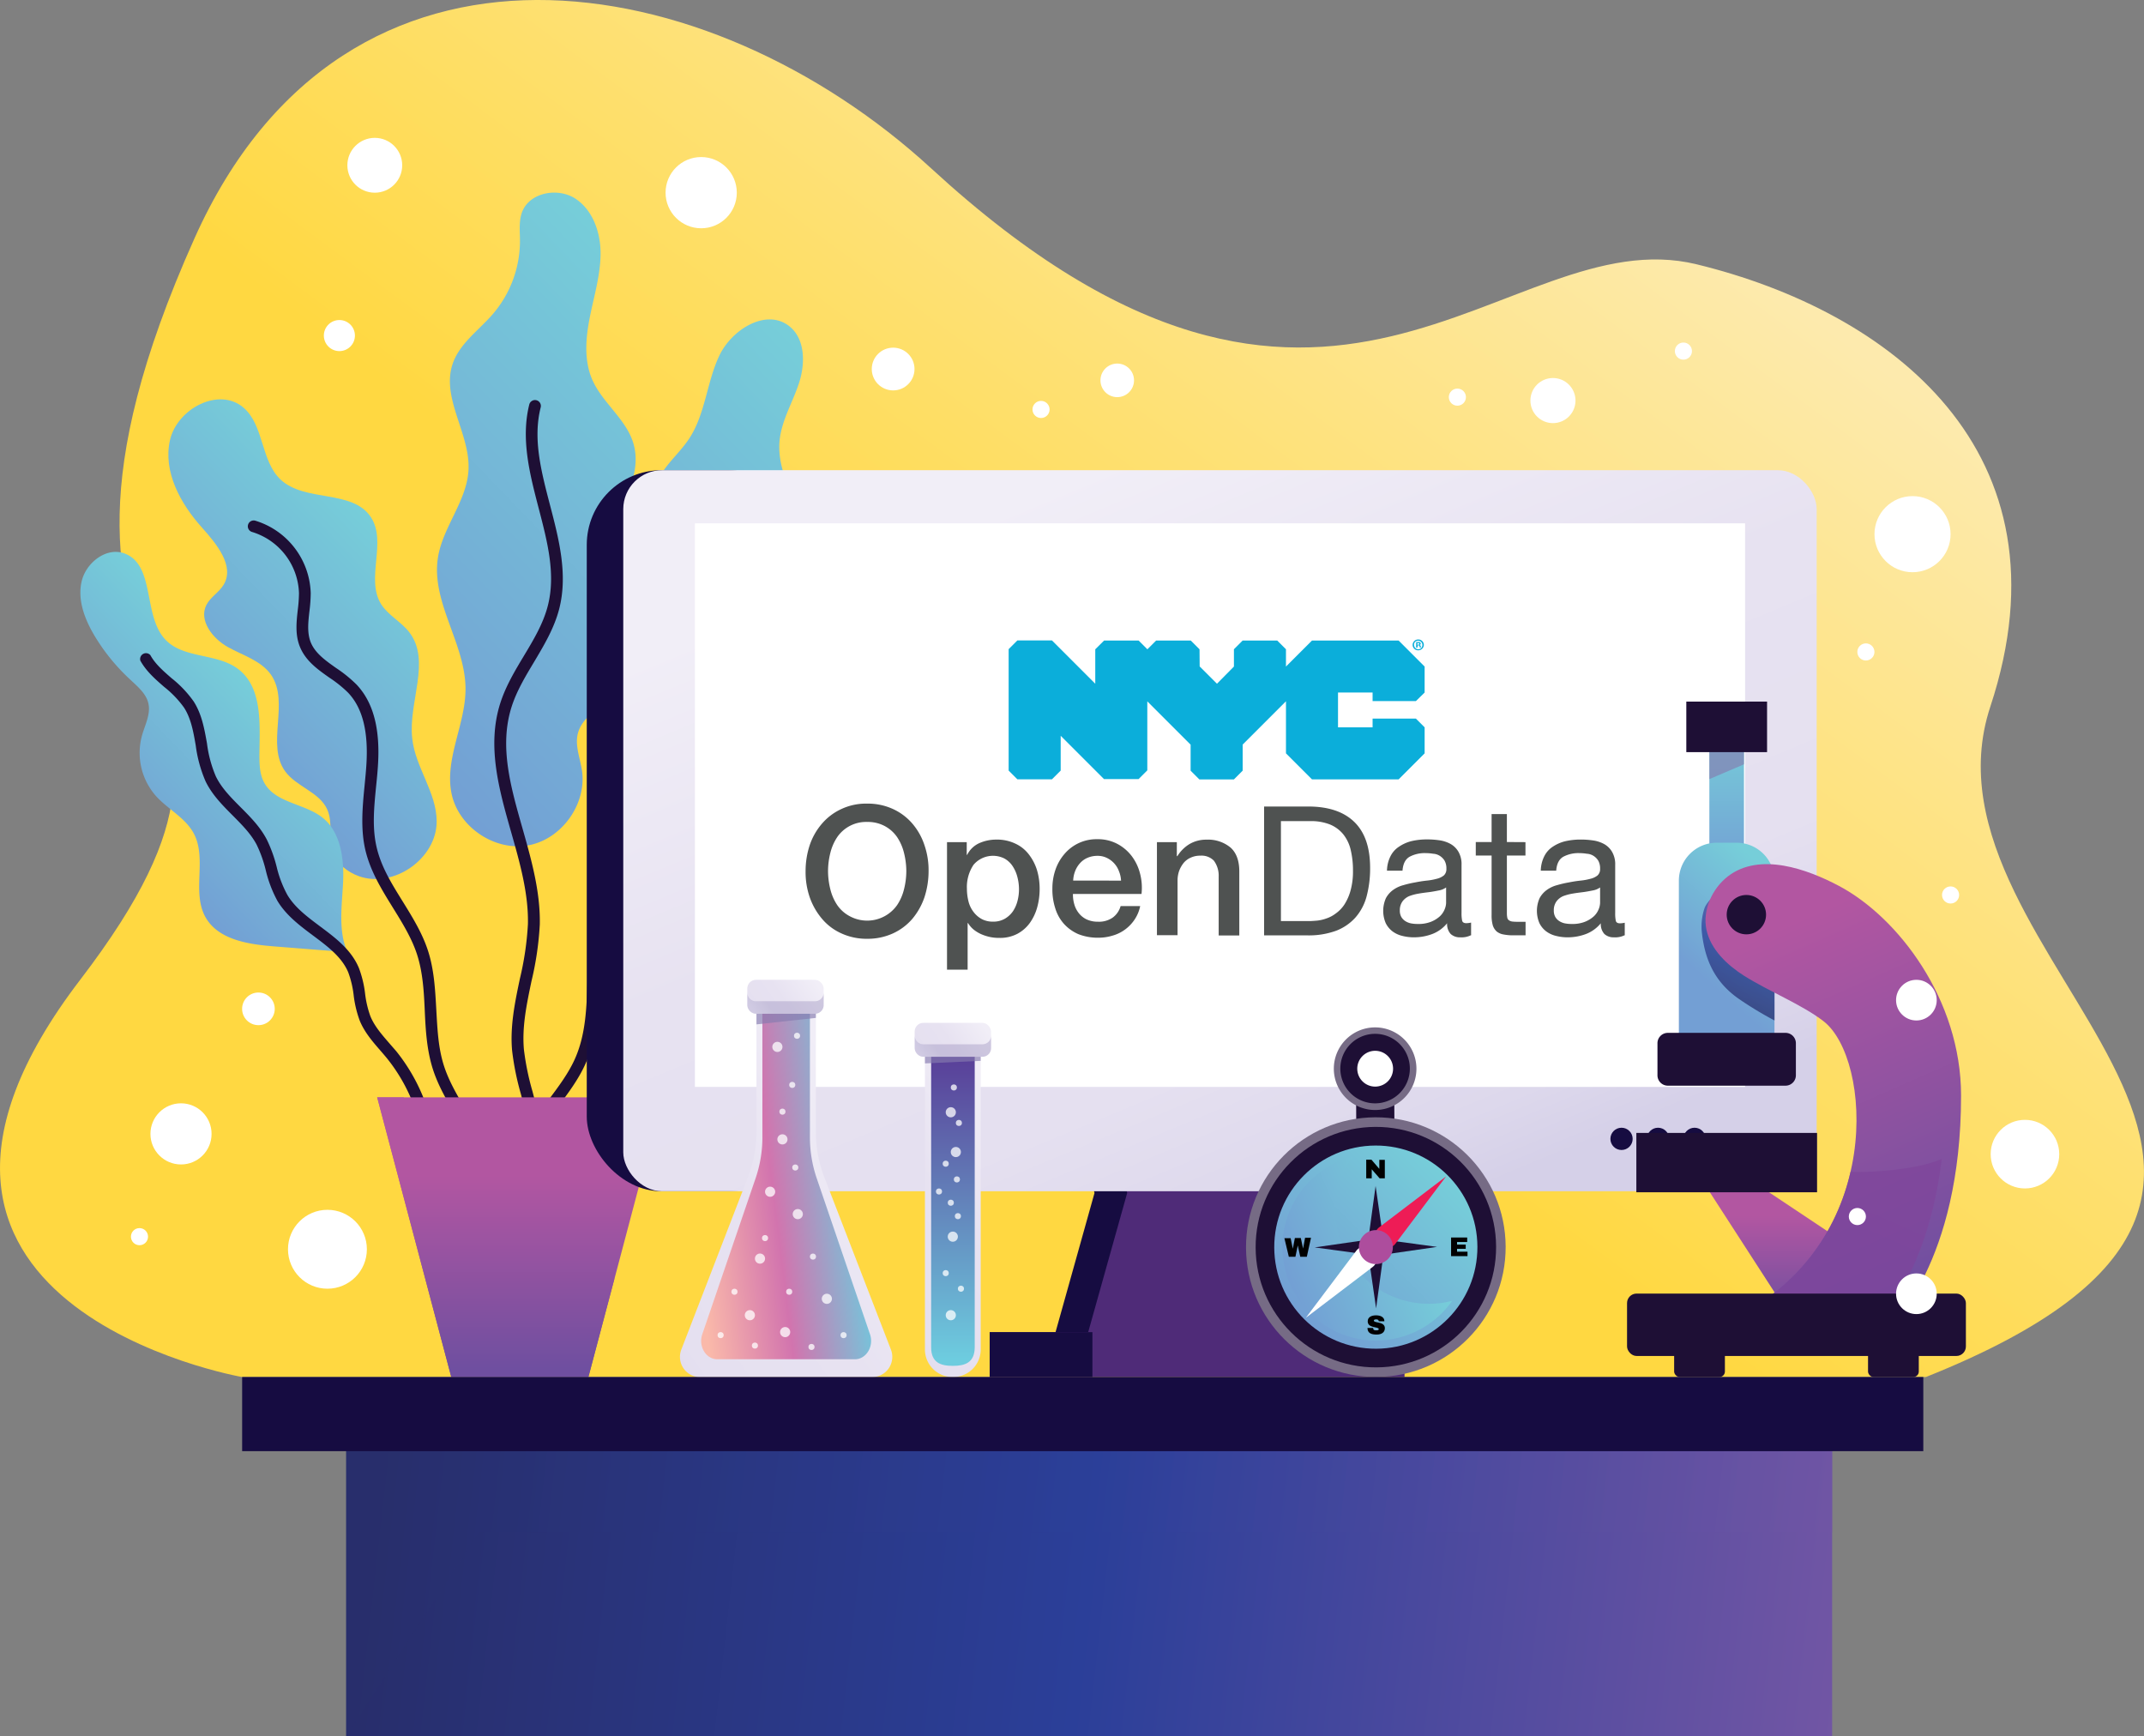 <svg xmlns="http://www.w3.org/2000/svg" xmlns:xlink="http://www.w3.org/1999/xlink" viewBox="0 0 599 485.07"><rect x="0" y="0" width="599" height="485.07" fill="#808080" stroke="none"/><defs><style>.cls-1{isolation:isolate;}.cls-2{fill:url(#linear-gradient);}.cls-3{fill:url(#linear-gradient-2);}.cls-4{fill:url(#linear-gradient-3);}.cls-5{fill:url(#linear-gradient-4);}.cls-6{fill:url(#linear-gradient-5);}.cls-7{fill:url(#linear-gradient-6);}.cls-8{fill:#1e0f35;}.cls-9{fill:url(#linear-gradient-7);}.cls-10,.cls-19,.cls-21,.cls-25,.cls-27,.cls-30,.cls-35,.cls-38,.cls-40,.cls-42{mix-blend-mode:multiply;}.cls-10{fill:url(#linear-gradient-8);}.cls-11{fill:#160c41;}.cls-12{fill:#4f2b78;}.cls-13{fill:url(#linear-gradient-9);}.cls-14,.cls-22{fill:#fff;}.cls-15{fill:#0baeda;}.cls-16{fill:#4f5251;}.cls-17{fill:url(#linear-gradient-10);}.cls-18{fill:url(#linear-gradient-11);}.cls-19,.cls-25,.cls-35{opacity:0.65;}.cls-19{fill:url(#linear-gradient-12);}.cls-20{fill:url(#linear-gradient-13);}.cls-21,.cls-27{opacity:0.32;}.cls-21{fill:url(#linear-gradient-14);}.cls-22,.cls-38,.cls-40,.cls-42{opacity:0.75;}.cls-22{mix-blend-mode:screen;}.cls-23{fill:url(#linear-gradient-15);}.cls-24{fill:url(#linear-gradient-16);}.cls-25{fill:url(#linear-gradient-17);}.cls-26{fill:url(#linear-gradient-18);}.cls-27{fill:url(#linear-gradient-19);}.cls-28{fill:#766b85;}.cls-29{fill:url(#linear-gradient-20);}.cls-30{fill:url(#linear-gradient-21);}.cls-31{fill:#010101;}.cls-32{fill:#ee1c56;}.cls-33{fill:#ad4d9d;}.cls-34{fill:url(#linear-gradient-22);}.cls-35{fill:url(#linear-gradient-23);}.cls-36{fill:url(#linear-gradient-24);}.cls-37{fill:url(#linear-gradient-25);}.cls-38{fill:url(#linear-gradient-26);}.cls-39{fill:url(#linear-gradient-27);}.cls-40{fill:url(#linear-gradient-28);}.cls-41{fill:url(#linear-gradient-29);}.cls-42{fill:url(#linear-gradient-30);}</style><linearGradient id="linear-gradient" x1="175.42" y1="404.29" x2="444.18" y2="41.91" gradientUnits="userSpaceOnUse"><stop offset="0.44" stop-color="#ffd841"/><stop offset="1" stop-color="#fdeaad"/></linearGradient><linearGradient id="linear-gradient-2" x1="201.68" y1="96.22" x2="96.97" y2="197.16" gradientUnits="userSpaceOnUse"><stop offset="0" stop-color="#76ced9"/><stop offset="1" stop-color="#739fd4"/></linearGradient><linearGradient id="linear-gradient-3" x1="245.47" y1="115.74" x2="150.73" y2="207.07" xlink:href="#linear-gradient-2"/><linearGradient id="linear-gradient-4" x1="111.58" y1="151.89" x2="57.77" y2="203.76" xlink:href="#linear-gradient-2"/><linearGradient id="linear-gradient-5" x1="251.2" y1="185.93" x2="179.08" y2="255.45" xlink:href="#linear-gradient-2"/><linearGradient id="linear-gradient-6" x1="76.87" y1="196.64" x2="36.39" y2="235.67" xlink:href="#linear-gradient-2"/><linearGradient id="linear-gradient-7" x1="145.24" y1="328.4" x2="145.24" y2="387.6" gradientUnits="userSpaceOnUse"><stop offset="0" stop-color="#b256a1"/><stop offset="0.91" stop-color="#6f4fa0"/></linearGradient><linearGradient id="linear-gradient-8" x1="138.54" y1="328.4" x2="138.54" y2="387.6" xlink:href="#linear-gradient-7"/><linearGradient id="linear-gradient-9" x1="748.02" y1="133.25" x2="660.55" y2="343.16" gradientTransform="matrix(-1, 0, 0, 1, 1047.69, 0)" gradientUnits="userSpaceOnUse"><stop offset="0" stop-color="#f1eef7"/><stop offset="0.4" stop-color="#e7e2f1"/><stop offset="0.73" stop-color="#e5e0f0"/><stop offset="0.91" stop-color="#ddd8ec"/><stop offset="1" stop-color="#d5d0e8"/></linearGradient><linearGradient id="linear-gradient-10" x1="289.6" y1="319.7" x2="226.47" y2="363.98" gradientTransform="matrix(1, 0, 0, 1, 0, 0)" xlink:href="#linear-gradient-9"/><linearGradient id="linear-gradient-11" x1="266.2" y1="294.8" x2="266.2" y2="379.68" gradientUnits="userSpaceOnUse"><stop offset="0" stop-color="#593e98"/><stop offset="1" stop-color="#6dccdf"/></linearGradient><linearGradient id="linear-gradient-12" x1="271.72" y1="290.07" x2="207.66" y2="335.01" gradientUnits="userSpaceOnUse"><stop offset="0.56" stop-color="#867bb0"/><stop offset="1" stop-color="#d5d0e8"/></linearGradient><linearGradient id="linear-gradient-13" x1="273.84" y1="285.12" x2="252.91" y2="299.8" gradientTransform="matrix(1, 0, 0, 1, 0, 0)" xlink:href="#linear-gradient-9"/><linearGradient id="linear-gradient-14" x1="273.56" y1="286.51" x2="253.72" y2="300.43" xlink:href="#linear-gradient-12"/><linearGradient id="linear-gradient-15" x1="248.56" y1="318.3" x2="160.04" y2="380.39" gradientTransform="matrix(1, 0, 0, 1, 0, 0)" xlink:href="#linear-gradient-9"/><linearGradient id="linear-gradient-16" x1="240.68" y1="328.37" x2="192.84" y2="334.31" gradientUnits="userSpaceOnUse"><stop offset="0" stop-color="#6dccdf"/><stop offset="0.52" stop-color="#d274ae"/><stop offset="1" stop-color="#fab9aa"/></linearGradient><linearGradient id="linear-gradient-17" x1="222.09" y1="280.57" x2="133.58" y2="342.66" xlink:href="#linear-gradient-12"/><linearGradient id="linear-gradient-18" x1="227.08" y1="273.1" x2="206.16" y2="287.78" gradientTransform="matrix(1, 0, 0, 1, 0, 0)" xlink:href="#linear-gradient-9"/><linearGradient id="linear-gradient-19" x1="226.8" y1="274.49" x2="206.96" y2="288.41" xlink:href="#linear-gradient-12"/><linearGradient id="linear-gradient-20" x1="438.01" y1="452.86" x2="396.52" y2="492.85" gradientTransform="matrix(1, 0, 0, 1, -32.95, -124.4)" xlink:href="#linear-gradient-2"/><linearGradient id="linear-gradient-21" x1="376.61" y1="458.38" x2="347.46" y2="486.47" gradientTransform="translate(209.32 -219.77) rotate(20.93)" xlink:href="#linear-gradient-2"/><linearGradient id="linear-gradient-22" x1="808.29" y1="204.24" x2="808.29" y2="243.1" gradientTransform="matrix(-1, 0, 0, 1, 1290.7, 0)" xlink:href="#linear-gradient-2"/><linearGradient id="linear-gradient-23" x1="808.29" y1="202.69" x2="808.29" y2="241.55" gradientTransform="matrix(-1, 0, 0, 1, 1290.7, 0)" xlink:href="#linear-gradient-12"/><linearGradient id="linear-gradient-24" x1="500.41" y1="249.23" x2="477.61" y2="274.58" xlink:href="#linear-gradient-2"/><linearGradient id="linear-gradient-25" x1="793.08" y1="339.63" x2="793.08" y2="369.86" gradientTransform="matrix(-1, 0, 0, 1, 1290.7, 0)" xlink:href="#linear-gradient-7"/><linearGradient id="linear-gradient-26" x1="495" y1="248.87" x2="481.3" y2="279.98" gradientUnits="userSpaceOnUse"><stop offset="0" stop-color="#7557a5"/><stop offset="0.53" stop-color="#2b3f99"/><stop offset="1" stop-color="#282e6c"/></linearGradient><linearGradient id="linear-gradient-27" x1="803.03" y1="263.43" x2="755.3" y2="371.84" gradientTransform="matrix(-1, 0, 0, 1, 1290.7, 0)" xlink:href="#linear-gradient-7"/><linearGradient id="linear-gradient-28" x1="569.35" y1="226.4" x2="501.51" y2="380.5" gradientUnits="userSpaceOnUse"><stop offset="0" stop-color="#84499d"/><stop offset="1" stop-color="#7c439a"/></linearGradient><linearGradient id="linear-gradient-29" x1="526.08" y1="468.78" x2="106.96" y2="421.55" xlink:href="#linear-gradient-26"/><linearGradient id="linear-gradient-30" x1="523.91" y1="468.53" x2="106.9" y2="421.55" xlink:href="#linear-gradient-26"/></defs><title>nyc_OD</title><g class="cls-1"><g id="Layer_2" data-name="Layer 2"><g id="Layer_1-2" data-name="Layer 1"><path class="cls-2" d="M538.07,384.67H67.65s-114.88-20-45.22-111S-6.65,202.8,54.36,66.53C96.73-28.09,198.33-9.76,260.12,47,371.54,149.48,420.25,60.75,474,73.83s105.68,52.09,82.07,123.56S676.45,329.47,538.07,384.67Z"/><path class="cls-3" d="M122.35,155.78c1.35-8.6,8.1-15.82,8.54-24.51.51-10.09-7.63-19.94-4.46-29.53,1.91-5.78,7.38-9.48,11.34-14.1a31.39,31.39,0,0,0,7.5-20.38c0-2.72-.36-5.53.61-8.07,2.13-5.52,10.12-6.91,15-3.62s7,9.65,6.91,15.57-1.85,11.66-3,17.46-1.69,12,.68,17.46c2.86,6.55,9.57,11.07,11.53,17.94,4.06,14.25-14.29,27.9-10,42.09,2.43,8.11,12,14.8,9.21,22.81-2.42,7-13,8.85-14.79,16.08-.81,3.37.66,6.82,1.17,10.25,1.39,9.41-5.71,19.27-15.08,20.93S128.08,231,126.16,221.7c-2-9.74,3.95-19.41,3.9-29.35C130,179.78,120.4,168.2,122.35,155.78Z"/><path class="cls-4" d="M227,153.51a27.83,27.83,0,0,1-8.13,25.24c-4.52,4.23-10.6,7.08-13.52,12.53-3.48,6.5-1.37,14.62-3.46,21.69-1.4,4.73-4.6,8.69-7.72,12.52-3.74,4.58-8.92,9.67-14.62,8.09a10.58,10.58,0,0,1-6.12-5.36c-3.38-6.18-2.42-13.88,0-20.49s6.27-12.65,8.6-19.3c3.29-9.4,3.48-19.67,1.9-29.5-1.35-8.38-3.86-17.42-.05-25,2.16-4.31,6.08-7.46,8.72-11.49,4.46-6.84,4.84-15.57,8.32-23s13.17-13.38,19.58-8.33c4.49,3.54,4.51,10.42,2.74,15.86s-4.91,10.51-5.45,16.21C216.86,133.82,225,143.06,227,153.51Z"/><path class="cls-5" d="M122,229.48c0,10.36-12,18.77-21.74,15.28-3.21-1.15-6.14-3.48-7.25-6.7-1.31-3.82.07-8.25-1.58-11.93-2.18-4.87-8.58-6.32-11.73-10.62-5.48-7.49,1.3-19.29-3.94-26.95-2.74-4-7.87-5.44-12.11-7.81s-8.17-7.39-6-11.73c1.12-2.23,3.55-3.53,4.83-5.67,3.16-5.27-2-11.42-6.08-16-6-6.67-10.89-15.59-8.92-24.37S61.12,108,68,113.84c5.83,5,4.82,14.94,10.43,20.16,6.81,6.34,20,2.68,25.16,10.42,4.62,6.93-1.5,17.21,2.86,24.31,2,3.18,5.61,4.92,7.89,7.88,6.19,8-.31,19.57.83,29.64C116,214.32,122,221.36,122,229.48Z"/><path class="cls-6" d="M236.46,194.07c-2,7.35.12,15.09,1,22.65s-.17,16.36-6.34,20.82c-3.3,2.38-7.91,3.41-9.73,7-.94,1.88-.9,4.06-1.16,6.14-1.52,11.78-15.42,20.2-26.56,16.06s-16.13-19.66-9.46-29.5c6.2-9.16,19.7-12.68,23-23.23,1.46-4.63.55-9.63.49-14.48s1.13-10.33,5.26-12.88c1.69-1,3.77-1.52,5.11-3,1.68-1.83,1.66-4.6,2.43-7a10.36,10.36,0,0,1,20.13,1.89C241.31,184,237.87,188.88,236.46,194.07Z"/><path class="cls-7" d="M41.46,196.51c-.61-2.75-3-4.7-5-6.6a55.17,55.17,0,0,1-9.86-12c-2.82-4.64-5-10.12-3.81-15.42s6.94-9.77,12-7.88c8.66,3.22,5.07,17.41,11.44,24.09,5.06,5.31,14.27,3.73,20.17,8.09,7,5.15,6.18,15.49,6.07,24.15,0,2.72.1,5.57,1.47,7.92,3.24,5.55,11.33,5.6,16.31,9.66s5.92,11.51,5.6,18.05S94.45,260,97.06,266l-20.52-1.63c-7.25-.57-15.68-1.88-19.18-8.25-3.8-6.93.48-16.18-3.17-23.19-2.33-4.48-7.3-6.85-10.66-10.61a18.23,18.23,0,0,1-3.87-16.82C40.5,202.5,42.13,199.52,41.46,196.51Z"/><path class="cls-8" d="M148.2,328.83a1.64,1.64,0,0,1-1.52-2.26c2.63-6.49.8-13.5-1.14-20.92a75.65,75.65,0,0,1-2.47-12.21c-.6-6.81.81-13.53,2.17-20a85.15,85.15,0,0,0,2.25-15.23c.21-8.56-2.28-17.32-4.69-25.78-3.36-11.8-6.83-24-3.05-35.93,1.52-4.78,4.1-9.1,6.61-13.27,2.77-4.61,5.38-9,6.66-13.88,2.31-8.86-.05-17.89-2.54-27.44s-5-19.28-2.61-28.91a1.64,1.64,0,1,1,3.19.8c-2.22,8.82.12,17.78,2.6,27.28s5.07,19.41,2.55,29.1c-1.4,5.37-4.26,10.14-7,14.74-2.52,4.2-4.89,8.16-6.29,12.57-3.47,11-.29,22.18,3.08,34,2.47,8.7,5,17.69,4.81,26.76a87.63,87.63,0,0,1-2.32,15.83c-1.37,6.55-2.67,12.74-2.12,19.07a73.2,73.2,0,0,0,2.38,11.66c2,7.61,4,15.48,1,23A1.63,1.63,0,0,1,148.2,328.83Z"/><path class="cls-8" d="M145.59,327.7h-.18a1.64,1.64,0,0,1-1.45-1.81c.81-7.27,5.19-13.14,9.43-18.81,2.66-3.56,5.42-7.25,7.19-11.19,3.08-6.83,3.31-14.34,3.57-22.28.21-6.53.42-13.27,2.35-19.65a74.84,74.84,0,0,1,5.91-13.17c2.63-5,5.11-9.68,6.26-14.89.43-2,.67-4.1.91-6.14a42.14,42.14,0,0,1,1.91-9.78c1.46-4,4-7.51,6.52-10.91,3.53-4.82,6.86-9.36,6.71-14.74a27.54,27.54,0,0,0-1.43-6.83c-1.12-3.77-2.28-7.67-.89-11.63,1.09-3.14,3.47-5.31,5.78-7.41a32.61,32.61,0,0,0,3.28-3.28,14.77,14.77,0,0,0,.56-17.47,1.64,1.64,0,1,1,2.66-1.91,18.13,18.13,0,0,1-.69,21.46,34.7,34.7,0,0,1-3.61,3.63c-2.09,1.9-4.07,3.7-4.89,6.06-1,3-.07,6.19.94,9.61a30.06,30.06,0,0,1,1.56,7.67c.18,6.51-3.64,11.73-7.34,16.78-2.35,3.21-4.78,6.53-6.08,10.09a39,39,0,0,0-1.73,9,63.22,63.22,0,0,1-1,6.48c-1.24,5.65-3.95,10.77-6.56,15.72a73.09,73.09,0,0,0-5.67,12.59c-1.8,6-2,12.49-2.21,18.8-.25,7.92-.51,16.1-3.85,23.53-1.92,4.28-4.79,8.11-7.56,11.81-4.16,5.57-8.09,10.82-8.8,17.21A1.64,1.64,0,0,1,145.59,327.7Z"/><path class="cls-8" d="M148.18,330.33a1.64,1.64,0,0,1-.91-3c10.06-6.68,18.7-13,22.49-22.4a53.78,53.78,0,0,0,2.17-7.38c.51-2.09,1-4.24,1.75-6.34a36.05,36.05,0,0,1,13-17.39c.92-.66,1.88-1.29,2.84-1.91,3-1.94,5.8-3.77,7.32-6.57,1.7-3.14,1.43-6.93,1.14-10.93-.27-3.78-.55-7.69.83-11.37,1.94-5.17,6.47-8.3,10.85-11.32,3.9-2.7,7.59-5.24,9.42-9.06,1.91-4,1.43-8.56.93-13.4-.44-4.21-.89-8.56.24-12.75,1.23-4.58,4.22-8.37,6.85-11.72a1.64,1.64,0,1,1,2.58,2c-2.56,3.25-5.2,6.61-6.26,10.54-1,3.61-.57,7.47-.15,11.56.53,5.09,1.08,10.34-1.24,15.16-2.21,4.6-6.43,7.52-10.51,10.34s-8.06,5.56-9.64,9.77c-1.13,3-.89,6.4-.63,10,.3,4.3.62,8.74-1.53,12.72-1.9,3.53-5.21,5.69-8.41,7.76-.92.6-1.84,1.19-2.72,1.82a32.72,32.72,0,0,0-11.78,15.8c-.67,1.95-1.18,4-1.67,6a56.65,56.65,0,0,1-2.31,7.83c-4.48,11.12-15.15,18.21-23.72,23.91A1.65,1.65,0,0,1,148.18,330.33Z"/><path class="cls-8" d="M136,337.09a1.63,1.63,0,0,1-1.6-2c1.15-5.11-.17-11.08-4.06-18.24-.93-1.71-1.93-3.39-2.92-5.07-2.46-4.15-5-8.44-6.51-13.2-1.68-5.31-2-10.89-2.24-16.29s-.55-10.69-2.15-15.65c-1.49-4.6-4.16-8.9-6.74-13.06-3.09-5-6.29-10.16-7.69-16.07s-.81-12.2-.22-18.18c.17-1.79.35-3.57.47-5.35.65-9.5-1-16.22-5.14-20.53a33.88,33.88,0,0,0-5.14-4.12c-3.31-2.33-6.73-4.75-8.31-8.75-1.32-3.35-.93-6.83-.56-10.19a39.72,39.72,0,0,0,.34-4.67,18.47,18.47,0,0,0-13.09-17.11,1.64,1.64,0,1,1,.88-3.16,21.84,21.84,0,0,1,15.49,20.24,42.7,42.7,0,0,1-.36,5.06c-.35,3.1-.67,6,.34,8.62,1.22,3.08,4.11,5.12,7.16,7.27a37.15,37.15,0,0,1,5.62,4.55c4.77,5,6.74,12.54,6,23-.12,1.81-.3,3.63-.49,5.45-.59,6-1.14,11.61.16,17.11s4.19,10.1,7.28,15.09c2.68,4.33,5.46,8.81,7.07,13.79,1.73,5.37,2,11,2.31,16.49s.54,10.57,2.09,15.47c1.39,4.39,3.73,8.34,6.2,12.52,1,1.72,2,3.43,3,5.18,4.28,7.9,5.71,14.61,4.38,20.53A1.65,1.65,0,0,1,136,337.09Z"/><path class="cls-8" d="M118.75,339.56a1.5,1.5,0,0,1-.42-.05,1.64,1.64,0,0,1-1.16-2,47.83,47.83,0,0,0-9-41.8c-.61-.75-1.25-1.49-1.89-2.23-2.21-2.54-4.49-5.17-5.81-8.45a31,31,0,0,1-1.66-7,27.41,27.41,0,0,0-1.52-6.42c-1.81-4.28-5.69-7.18-9.79-10.24-3.71-2.77-7.55-5.64-10-9.72a34.88,34.88,0,0,1-3.26-8.58,35.54,35.54,0,0,0-2.53-7.1c-1.61-3.05-4.09-5.54-6.71-8.18-2.82-2.83-5.74-5.76-7.56-9.51a37.23,37.23,0,0,1-2.76-10.07c-.67-3.85-1.31-7.49-3.25-10.52a28.46,28.46,0,0,0-5.56-5.8c-2.46-2.14-5-4.34-6.66-7.34A1.64,1.64,0,0,1,42,183c1.37,2.49,3.59,4.41,5.93,6.45a31.38,31.38,0,0,1,6.18,6.5c2.3,3.59,3,7.73,3.72,11.73a34.08,34.08,0,0,0,2.47,9.19c1.58,3.26,4.18,5.87,6.94,8.64s5.44,5.47,7.29,9a38.71,38.71,0,0,1,2.79,7.74A31.69,31.69,0,0,0,80.29,250c2.11,3.53,5.52,6.08,9.13,8.78,4.27,3.19,8.69,6.48,10.84,11.6a29.94,29.94,0,0,1,1.74,7.19,28.48,28.48,0,0,0,1.46,6.26c1.12,2.77,3.13,5.08,5.25,7.53.66.76,1.32,1.52,2,2.3a51.16,51.16,0,0,1,9.66,44.72A1.64,1.64,0,0,1,118.75,339.56Z"/><polygon class="cls-9" points="164.4 384.67 126.09 384.67 105.39 306.54 185.1 306.54 164.4 384.67"/><path class="cls-10" d="M136.79,345.6c-12.27-9.4-19.42-24.12-24-39.06h-7.42l20.7,78.13h38.3l7.29-27.51C161.84,355.87,147.8,354,136.79,345.6Z"/><polygon class="cls-11" points="355.86 333.25 358.27 324.63 353.45 324.63 308.2 324.63 303.38 324.63 305.79 333.25 293.73 376.32 317.86 376.32 343.8 376.32 367.93 376.32 355.86 333.25"/><polygon class="cls-12" points="364.98 333.25 367.4 324.63 362.57 324.63 317.33 324.63 312.5 324.63 314.92 333.25 302.85 376.32 326.98 376.32 352.92 376.32 377.05 376.32 364.98 333.25"/><rect class="cls-12" x="276.51" y="372.14" width="115.89" height="12.52"/><rect class="cls-11" x="276.51" y="372.14" width="28.69" height="12.52"/><rect class="cls-11" x="163.93" y="131.35" width="60.43" height="201.43" rx="20.87" ry="20.87"/><rect class="cls-13" x="174.13" y="131.35" width="333.42" height="201.43" rx="10.87" ry="10.87"/><rect class="cls-14" x="194.15" y="146.19" width="293.4" height="157.44"/><circle class="cls-11" cx="473.43" cy="318.14" r="3.11"/><circle class="cls-11" cx="463.23" cy="318.14" r="3.11"/><circle class="cls-11" cx="453.03" cy="318.14" r="3.11"/><path class="cls-15" d="M335.13,181.38l-2.44-2.44H323l-2.44,2.44-2.44-2.44h-9.66L306,181.38V191l-12.1-12.1h-9.66l-2.44,2.44v33.92l2.44,2.44h9.66l2.44-2.44v-9.72l12.1,12.1h9.66l2.44-2.44V195.92l12.1,12.1v7.27l2.44,2.44h9.66l2.44-2.44V208l12.1-12.1v14.55l7.27,7.27h24.2l7.27-7.27v-7.27l-2.44-2.44h-12.1v2.44h-9.66v-9.72h9.66v2.39h12.1l2.44-2.39V186.2l-7.27-7.27h-24.2l-7.27,7.27v-4.83l-2.44-2.44h-9.66l-2.44,2.44v4.83L340,191l-4.83-4.83Z"/><path class="cls-15" d="M397.8,180.15a1.55,1.55,0,0,1-1.57,1.51,1.52,1.52,0,0,1-1.57-1.51,1.55,1.55,0,0,1,1.57-1.51A1.52,1.52,0,0,1,397.8,180.15Zm-2.73,0a1.22,1.22,0,0,0,1.16,1.22,1.17,1.17,0,0,0,1.16-1.16,1.18,1.18,0,0,0-1.16-1.22A1.1,1.1,0,0,0,395.06,180.15Zm.93.76h-.35V179.4c.12,0,.35-.06.58-.06a1,1,0,0,1,.52.12.35.35,0,0,1,.17.35.37.37,0,0,1-.29.35h0c.17.06.23.17.29.35s.06.29.12.35h-.35c-.06-.06-.06-.17-.12-.35s-.12-.23-.29-.23h-.17l-.12.64Zm0-.81h.17c.17,0,.35-.06.35-.23s-.12-.23-.35-.23H396v.47Z"/><path class="cls-16" d="M242.28,224.49a16.84,16.84,0,0,1,7.21,1.51,15.82,15.82,0,0,1,5.41,4.07,17.8,17.8,0,0,1,3.37,6,21.42,21.42,0,0,1,1.16,7.27,23.58,23.58,0,0,1-1.16,7.33,18.85,18.85,0,0,1-3.37,6,15.82,15.82,0,0,1-5.41,4.07,17,17,0,0,1-7.21,1.51,16.84,16.84,0,0,1-7.21-1.51,15.12,15.12,0,0,1-5.41-4.07,19,19,0,0,1-3.43-6,21.53,21.53,0,0,1-1.16-7.33,23,23,0,0,1,1.16-7.27,17.93,17.93,0,0,1,3.43-6,15.82,15.82,0,0,1,5.41-4.07A16.19,16.19,0,0,1,242.28,224.49Zm0,5.12a9.78,9.78,0,0,0-8.38,4.25,13.79,13.79,0,0,0-1.92,4.42,20.8,20.8,0,0,0-.64,5.06,21.17,21.17,0,0,0,.64,5.06,13.79,13.79,0,0,0,1.92,4.42,9.74,9.74,0,0,0,3.43,3.08,10.23,10.23,0,0,0,13.32-3.08,13.79,13.79,0,0,0,1.92-4.42,20.8,20.8,0,0,0,.64-5.06,21.17,21.17,0,0,0-.64-5.06,13.79,13.79,0,0,0-1.92-4.42,9.74,9.74,0,0,0-3.43-3.08A10,10,0,0,0,242.28,229.61Z"/><path class="cls-16" d="M264.62,235.25h5.47v3.55h.12a7,7,0,0,1,3.37-3.26,11.59,11.59,0,0,1,4.71-1,11.89,11.89,0,0,1,5.35,1.11,10,10,0,0,1,3.78,3A13.83,13.83,0,0,1,289.7,243a18.16,18.16,0,0,1,.76,5.41,19.06,19.06,0,0,1-.7,5.12,13.79,13.79,0,0,1-2.09,4.36,10.29,10.29,0,0,1-3.49,3,10.41,10.41,0,0,1-5,1.11,12.14,12.14,0,0,1-2.5-.23,13.11,13.11,0,0,1-2.44-.76,10,10,0,0,1-2.15-1.28,7.09,7.09,0,0,1-1.63-1.86h-.12v13h-5.76V235.25Zm20.07,13.09a13.56,13.56,0,0,0-.47-3.43,9.85,9.85,0,0,0-1.34-3,6.54,6.54,0,0,0-2.27-2.09,7.12,7.12,0,0,0-8.61,1.75,11.12,11.12,0,0,0-1.86,6.69,14.7,14.7,0,0,0,.47,3.67,8,8,0,0,0,1.45,2.91,7.14,7.14,0,0,0,2.27,1.92,6.52,6.52,0,0,0,3.08.7,6.36,6.36,0,0,0,3.32-.81,7.09,7.09,0,0,0,2.27-2.09,9.42,9.42,0,0,0,1.28-2.91A12.94,12.94,0,0,0,284.69,248.34Z"/><path class="cls-16" d="M299.76,249.8a9.77,9.77,0,0,0,.41,2.91,7,7,0,0,0,1.28,2.44,6.18,6.18,0,0,0,2.15,1.69,7.37,7.37,0,0,0,3.14.64,6.75,6.75,0,0,0,4.07-1.11,5.93,5.93,0,0,0,2.27-3.26h5.47a10.42,10.42,0,0,1-1.57,3.78,11.13,11.13,0,0,1-2.68,2.79,10.8,10.8,0,0,1-3.49,1.69,13.52,13.52,0,0,1-4.07.58,14.77,14.77,0,0,1-5.47-1,11.73,11.73,0,0,1-4-2.85,11.48,11.48,0,0,1-2.44-4.36,16.94,16.94,0,0,1-.81-5.53,16,16,0,0,1,.87-5.29,13.39,13.39,0,0,1,2.5-4.36,11.71,11.71,0,0,1,9.19-4.13,11.56,11.56,0,0,1,5.53,1.28,12.23,12.23,0,0,1,4.07,3.43,13.59,13.59,0,0,1,2.33,4.89,15.5,15.5,0,0,1,.41,5.7H299.76ZM313.2,246a7.81,7.81,0,0,0-.58-2.62,6.65,6.65,0,0,0-3.37-3.72,5.75,5.75,0,0,0-2.62-.58,6.94,6.94,0,0,0-2.73.52,5.9,5.9,0,0,0-2.09,1.45,7.16,7.16,0,0,0-1.4,2.21,8.17,8.17,0,0,0-.58,2.73Z"/><path class="cls-16" d="M323.32,235.25h5.47v3.84l.12.12a10.2,10.2,0,0,1,3.43-3.43,9.18,9.18,0,0,1,4.71-1.22,9.82,9.82,0,0,1,6.75,2.21c1.63,1.45,2.44,3.72,2.44,6.63v17.92h-5.76V244.91a7.07,7.07,0,0,0-1.34-4.48,4.79,4.79,0,0,0-3.78-1.4,6.19,6.19,0,0,0-2.62.52,5.47,5.47,0,0,0-2,1.45,8.17,8.17,0,0,0-1.28,2.21,8.08,8.08,0,0,0-.47,2.68v15.36h-5.76v-26Z"/><path class="cls-16" d="M365.51,225.3c5.53,0,9.83,1.4,12.8,4.25s4.48,7.1,4.48,12.92a30.31,30.31,0,0,1-1,8,14.63,14.63,0,0,1-3.14,5.88,13.94,13.94,0,0,1-5.41,3.67,22.22,22.22,0,0,1-7.74,1.28H353.17v-36Zm.41,32c.52,0,1.22-.06,2-.12a10.76,10.76,0,0,0,2.56-.58,9.09,9.09,0,0,0,2.68-1.4,9.56,9.56,0,0,0,2.39-2.44,14.28,14.28,0,0,0,1.75-3.9,20.08,20.08,0,0,0,.7-5.7,24.56,24.56,0,0,0-.64-5.76,10.89,10.89,0,0,0-2.09-4.36,9.42,9.42,0,0,0-3.72-2.73,14.38,14.38,0,0,0-5.59-.93h-8.09V257.3Z"/><path class="cls-16" d="M411.06,261.2a5.8,5.8,0,0,1-3.08.64,3.76,3.76,0,0,1-2.68-.93,4.11,4.11,0,0,1-1-3,9.9,9.9,0,0,1-4.13,3,14.48,14.48,0,0,1-5.06.93,13.07,13.07,0,0,1-3.37-.41,7.45,7.45,0,0,1-2.73-1.28,6.51,6.51,0,0,1-1.86-2.27,8.74,8.74,0,0,1,.06-7,6.81,6.81,0,0,1,2-2.27,8.61,8.61,0,0,1,2.85-1.34,29.5,29.5,0,0,1,3.26-.76c1.16-.23,2.27-.41,3.37-.52a17.09,17.09,0,0,0,2.79-.52,4.93,4.93,0,0,0,1.92-.93,2.37,2.37,0,0,0,.7-1.86,4.37,4.37,0,0,0-.52-2.27,4.2,4.2,0,0,0-1.34-1.34,3.9,3.9,0,0,0-1.86-.58,12.56,12.56,0,0,0-2-.17,9,9,0,0,0-4.54,1c-1.22.7-1.86,2-2,3.9H387.5a9.33,9.33,0,0,1,1-4.07,6.78,6.78,0,0,1,2.44-2.68,10.81,10.81,0,0,1,3.43-1.51,18.84,18.84,0,0,1,4.19-.47,23.46,23.46,0,0,1,3.49.23,9.1,9.1,0,0,1,3.14,1,5.9,5.9,0,0,1,2.27,2.21,6.84,6.84,0,0,1,.87,3.67v13.38a10.15,10.15,0,0,0,.17,2.21c.12.47.52.7,1.16.7a6.49,6.49,0,0,0,1.34-.17v3.37Zm-7-13.32a5,5,0,0,1-2.09.87c-.87.17-1.8.35-2.73.47s-1.92.23-2.91.41a14.19,14.19,0,0,0-2.62.7,4.63,4.63,0,0,0-1.86,1.45,4.19,4.19,0,0,0-.76,2.56,3.59,3.59,0,0,0,.41,1.8,3.53,3.53,0,0,0,1.11,1.16,4.7,4.7,0,0,0,1.57.64,9.81,9.81,0,0,0,1.92.17,9.57,9.57,0,0,0,3.61-.58,8.24,8.24,0,0,0,2.44-1.45,5.42,5.42,0,0,0,1.4-1.92,5.12,5.12,0,0,0,.47-1.92v-4.36Z"/><path class="cls-16" d="M426.19,235.25V239H421v16.17a6.17,6.17,0,0,0,.12,1.22,1.16,1.16,0,0,0,.47.7,2.2,2.2,0,0,0,1,.35,13.19,13.19,0,0,0,1.63.06h2v3.78h-3.26a13.76,13.76,0,0,1-2.85-.23,4.17,4.17,0,0,1-1.92-.81,3.89,3.89,0,0,1-1.11-1.69,9.92,9.92,0,0,1-.35-2.91V239h-4.42v-3.78h4.42v-7.8H421v7.8Z"/><path class="cls-16" d="M454,261.2a5.8,5.8,0,0,1-3.08.64,3.76,3.76,0,0,1-2.68-.93,4.11,4.11,0,0,1-1-3,9.9,9.9,0,0,1-4.13,3,14.48,14.48,0,0,1-5.06.93,13.07,13.07,0,0,1-3.37-.41,7.45,7.45,0,0,1-2.73-1.28,6.51,6.51,0,0,1-1.86-2.27,8.74,8.74,0,0,1,.06-7,6.81,6.81,0,0,1,2-2.27,8.61,8.61,0,0,1,2.85-1.34,29.5,29.5,0,0,1,3.26-.76c1.16-.23,2.27-.41,3.37-.52a17.09,17.09,0,0,0,2.79-.52,4.93,4.93,0,0,0,1.92-.93,2.37,2.37,0,0,0,.7-1.86,4.37,4.37,0,0,0-.52-2.27,4.2,4.2,0,0,0-1.34-1.34,3.9,3.9,0,0,0-1.86-.58,12.56,12.56,0,0,0-2-.17,9,9,0,0,0-4.54,1c-1.22.7-1.86,2-2,3.9h-4.31a9.33,9.33,0,0,1,1-4.07,6.78,6.78,0,0,1,2.44-2.68A10.81,10.81,0,0,1,437.3,235a18.84,18.84,0,0,1,4.19-.47,23.46,23.46,0,0,1,3.49.23,9.1,9.1,0,0,1,3.14,1,5.9,5.9,0,0,1,2.27,2.21,6.84,6.84,0,0,1,.87,3.67v13.38a10.15,10.15,0,0,0,.17,2.21c.12.47.52.7,1.16.7a6.49,6.49,0,0,0,1.34-.17v3.37Zm-6.92-13.32a5,5,0,0,1-2.09.87c-.87.17-1.8.35-2.73.47s-1.92.23-2.91.41a14.19,14.19,0,0,0-2.62.7,4.63,4.63,0,0,0-1.86,1.45,4.19,4.19,0,0,0-.76,2.56,3.59,3.59,0,0,0,.41,1.8,3.53,3.53,0,0,0,1.11,1.16,4.7,4.7,0,0,0,1.57.64,9.81,9.81,0,0,0,1.92.17,9.57,9.57,0,0,0,3.61-.58,8.24,8.24,0,0,0,2.44-1.45,5.42,5.42,0,0,0,1.4-1.92,5.12,5.12,0,0,0,.47-1.92v-4.36Z"/><path class="cls-17" d="M266.28,384.67h-.16a7.71,7.71,0,0,1-7.71-7.71V291.25H274V377A7.71,7.71,0,0,1,266.28,384.67Z"/><path class="cls-18" d="M266.27,381.55h-.12c-3.33,0-6-.9-6-5.15V287h12.17V376.4C272.29,380.66,269.59,381.55,266.27,381.55Z"/><polygon class="cls-19" points="258.42 291.53 258.42 297.06 273.99 296.35 273.99 291.53 258.42 291.53"/><rect class="cls-20" x="255.54" y="285.73" width="21.34" height="9.48" rx="2.43" ry="2.43"/><path class="cls-21" d="M274.44,291.72H258a2.43,2.43,0,0,1-2.43-2.43v3.49a2.43,2.43,0,0,0,2.43,2.43h16.47a2.43,2.43,0,0,0,2.43-2.43v-3.49A2.43,2.43,0,0,1,274.44,291.72Z"/><circle class="cls-22" cx="267.05" cy="321.82" r="1.42"/><circle class="cls-22" cx="265.64" cy="310.71" r="1.42"/><circle class="cls-22" cx="266.2" cy="345.46" r="1.42"/><circle class="cls-22" cx="265.64" cy="367.4" r="1.42"/><circle class="cls-22" cx="262.34" cy="332.84" r="0.85"/><circle class="cls-22" cx="267.9" cy="313.69" r="0.85"/><circle class="cls-22" cx="264.22" cy="325.08" r="0.85"/><circle class="cls-22" cx="267.34" cy="329.47" r="0.85"/><circle class="cls-22" cx="266.49" cy="303.78" r="0.85"/><circle class="cls-22" cx="265.64" cy="335.98" r="0.85"/><circle class="cls-22" cx="267.62" cy="339.73" r="0.85"/><circle class="cls-22" cx="264.22" cy="355.65" r="0.85"/><circle class="cls-22" cx="268.47" cy="360" r="0.85"/><path class="cls-23" d="M227.94,316.16V280.23H211.34v35.93A34.9,34.9,0,0,1,209,328.75L190.35,377a5.66,5.66,0,0,0,5.28,7.7h48a5.66,5.66,0,0,0,5.28-7.7l-18.64-48.22A34.9,34.9,0,0,1,227.94,316.16Z"/><path class="cls-24" d="M226.28,317.71v-37H213v37a35.26,35.26,0,0,1-1.88,11.38l-14.91,43.62c-1.15,3.36,1,7,4.22,7h38.41c3.18,0,5.37-3.61,4.22-7L228.16,329.1A35.26,35.26,0,0,1,226.28,317.71Z"/><polygon class="cls-25" points="227.94 284.35 227.94 280.23 211.34 280.23 211.34 286.16 227.94 284.35"/><circle class="cls-22" cx="212.33" cy="351.59" r="1.42"/><circle class="cls-22" cx="218.6" cy="318.28" r="1.42"/><circle class="cls-22" cx="217.19" cy="292.45" r="1.42"/><circle class="cls-22" cx="222.89" cy="339.16" r="1.42"/><circle class="cls-22" cx="231.01" cy="362.82" r="1.42"/><circle class="cls-22" cx="215.16" cy="332.91" r="1.42"/><circle class="cls-22" cx="219.36" cy="372.12" r="1.42"/><circle class="cls-22" cx="209.5" cy="367.4" r="1.42"/><circle class="cls-22" cx="213.74" cy="345.86" r="0.85"/><circle class="cls-22" cx="227.13" cy="351.03" r="0.85"/><circle class="cls-22" cx="222.19" cy="326.14" r="0.85"/><circle class="cls-22" cx="218.6" cy="310.54" r="0.85"/><circle class="cls-22" cx="235.68" cy="372.97" r="0.85"/><circle class="cls-22" cx="221.34" cy="303.07" r="0.85"/><circle class="cls-22" cx="222.68" cy="289.34" r="0.85"/><circle class="cls-22" cx="226.72" cy="376.27" r="0.85"/><circle class="cls-22" cx="205.2" cy="360.85" r="0.85"/><circle class="cls-22" cx="210.91" cy="375.89" r="0.85"/><circle class="cls-22" cx="201.33" cy="372.97" r="0.85"/><circle class="cls-22" cx="220.49" cy="360.85" r="0.85"/><rect class="cls-26" x="208.78" y="273.71" width="21.34" height="9.48" rx="2.43" ry="2.43"/><path class="cls-27" d="M227.69,279.7H211.22a2.43,2.43,0,0,1-2.43-2.43v3.49a2.43,2.43,0,0,0,2.43,2.43h16.47a2.43,2.43,0,0,0,2.43-2.43v-3.49A2.43,2.43,0,0,1,227.69,279.7Z"/><rect class="cls-8" x="378.9" y="304.9" width="10.66" height="11.53" transform="translate(-1.3 1.61) rotate(-0.24)"/><path class="cls-28" d="M384.14,287a11.54,11.54,0,1,0,11.59,11.5A11.54,11.54,0,0,0,384.14,287Zm.07,17.53a6,6,0,1,1,6-6A6,6,0,0,1,384.21,304.5Z"/><path class="cls-8" d="M384.14,288.8a9.71,9.71,0,1,0,9.75,9.67A9.71,9.71,0,0,0,384.14,288.8Zm.06,14.74a5,5,0,1,1,5-5.06A5,5,0,0,1,384.21,303.54Z"/><circle class="cls-28" cx="384.39" cy="348.39" r="36.27" transform="translate(-1.46 1.61) rotate(-0.24)"/><circle class="cls-8" cx="384.39" cy="348.39" r="33.59" transform="translate(-1.45 1.61) rotate(-0.24)"/><circle class="cls-29" cx="384.39" cy="348.39" r="28.38" transform="translate(-1.46 1.61) rotate(-0.24)"/><path class="cls-30" d="M399.29,364.21a26.08,26.08,0,0,1-21.45-41.08,26.09,26.09,0,1,0,27.89,40.25A26.13,26.13,0,0,1,399.29,364.21Z"/><path class="cls-31" d="M386.9,329.16h-1.46l-2.2-2.52v2.53h-1.54l0-5.21h1.46l2.2,2.56V324h1.54Z"/><path class="cls-31" d="M386.77,369v.09H385.2v0c0-.27-.19-.53-.68-.53s-.69.16-.69.34c0,.78,3,.15,3.08,2.08,0,1.29-1,1.82-2.28,1.83-1.46,0-2.57-.36-2.58-1.84h1.58c0,.56.33.66.84.66.3,0,.73,0,.73-.35,0-.75-3.07-.14-3.08-2.17,0-1.21,1.1-1.67,2.33-1.67S386.74,367.92,386.77,369Z"/><path class="cls-31" d="M365.11,351.08h-1.84l-.69-3.17h0l-.66,3.17h-1.84l-1.24-5.2h1.74l.61,2.95h0l.58-3h1.65l.64,2.95h0l.55-3h1.66Z"/><path class="cls-31" d="M405.41,350.91l0-5.21,4.5,0v1.25h-2.83v.72h2.42v1.19h-2.42v.79H410v1.25Z"/><polygon class="cls-8" points="384.32 331.3 382.22 346.73 384.39 348.39 386.55 346.71 384.32 331.3"/><polygon class="cls-8" points="384.46 365.49 386.56 350.05 384.39 348.39 382.24 350.07 384.46 365.49"/><polygon class="cls-8" points="401.49 348.32 386.05 346.22 384.39 348.39 386.07 350.55 401.49 348.32"/><polygon class="cls-8" points="367.3 348.46 382.73 350.56 384.39 348.39 382.71 346.24 367.3 348.46"/><path class="cls-32" d="M404,328.65l-18.66,14.19a3.25,3.25,0,0,0-1.25,3v0a3.25,3.25,0,0,0,2.82,2.8h0a3.25,3.25,0,0,0,3-1.28Z"/><path class="cls-14" d="M364.82,368.13l18.66-14.19a3.25,3.25,0,0,0,1.25-3v0a3.25,3.25,0,0,0-2.82-2.8h0a3.25,3.25,0,0,0-3,1.28Z"/><circle class="cls-33" cx="384.39" cy="348.39" r="4.75" transform="translate(-1.45 1.6) rotate(-0.24)"/><rect class="cls-34" x="477.57" y="204.12" width="9.67" height="37.91"/><polygon class="cls-35" points="477.57 207.81 477.57 217.64 487.24 213.51 487.24 207.81 477.57 207.81"/><path class="cls-36" d="M469.05,296.61h26.71V246a10.59,10.59,0,0,0-10.59-10.59h-5.53A10.59,10.59,0,0,0,469.05,246Z"/><path class="cls-8" d="M465.87,303.28h33.07a2.9,2.9,0,0,0,2.8-3v-8.75a2.9,2.9,0,0,0-2.8-3H465.87a2.9,2.9,0,0,0-2.8,3v8.75A2.9,2.9,0,0,0,465.87,303.28Z"/><rect class="cls-8" x="471.13" y="195.99" width="22.56" height="14.12"/><polygon class="cls-37" points="520.5 350.56 487.32 328.46 474.73 328.46 500.54 368.37 516.2 367.14 520.5 350.56"/><path class="cls-38" d="M475.46,260.36c.85,7.9,3.7,14,10.25,18.61a101.46,101.46,0,0,0,10.06,6.1V246a10.48,10.48,0,0,0-.49-3c-.11-.35-3.23-.65-3.66-.71-1.21-.17-14,7-15.45,11.54A16,16,0,0,0,475.46,260.36Z"/><path class="cls-39" d="M527.89,370.7s20-17.75,20-64.65c0-26.79-17.57-49.81-34.13-58.58-8.77-4.65-22.1-9.52-31-2.67-4.37,3.37-7.17,9.39-6,14.92s5.83,9.89,10.48,12.84c7,4.42,16.22,8.07,22.23,12.72,13.4,10.38,17.08,61-23.45,82.07Z"/><path class="cls-40" d="M535.66,325.79A88,88,0,0,1,517,327.35a59.19,59.19,0,0,1-31,40l37.85,3c2.22-2.18,14.91-15.88,18.65-46.6A38.35,38.35,0,0,1,535.66,325.79Z"/><rect class="cls-8" x="521.9" y="376.34" width="14.18" height="8.33" rx="1.53" ry="1.53"/><rect class="cls-8" x="467.73" y="376.34" width="14.18" height="8.33" rx="1.53" ry="1.53"/><rect class="cls-8" x="454.57" y="361.36" width="94.67" height="17.43" rx="2.66" ry="2.66"/><circle class="cls-8" cx="487.91" cy="255.51" r="5.5"/><rect class="cls-8" x="457.17" y="316.48" width="50.49" height="16.58"/><rect class="cls-41" x="96.73" y="402.51" width="415.14" height="82.56"/><polygon class="cls-42" points="133.84 428.01 511.87 428.01 511.87 402.51 96.73 402.51 96.73 485.07 133.84 428.01"/><rect class="cls-11" x="67.65" y="384.67" width="469.69" height="20.71"/><circle class="cls-14" cx="534.33" cy="149.22" r="10.63"/><circle class="cls-14" cx="535.41" cy="279.39" r="5.68"/><circle class="cls-14" cx="535.41" cy="361.41" r="5.68"/><circle class="cls-14" cx="565.74" cy="322.41" r="9.58"/><circle class="cls-14" cx="433.87" cy="111.9" r="6.3"/><circle class="cls-14" cx="249.53" cy="103.09" r="5.97"/><circle class="cls-14" cx="195.9" cy="53.82" r="9.95"/><circle class="cls-14" cx="104.71" cy="46.17" r="7.66"/><circle class="cls-14" cx="94.82" cy="93.74" r="4.34"/><circle class="cls-14" cx="50.57" cy="316.75" r="8.54"/><circle class="cls-14" cx="91.48" cy="348.98" r="11.02"/><circle class="cls-14" cx="72.2" cy="281.82" r="4.56"/><circle class="cls-14" cx="290.85" cy="114.38" r="2.39"/><circle class="cls-14" cx="407.17" cy="110.94" r="2.39"/><circle class="cls-14" cx="470.32" cy="98.08" r="2.39"/><circle class="cls-14" cx="521.3" cy="182.12" r="2.39"/><circle class="cls-14" cx="544.96" cy="250.01" r="2.39"/><circle class="cls-14" cx="518.92" cy="339.84" r="2.39"/><circle class="cls-14" cx="38.97" cy="345.46" r="2.39"/><circle class="cls-14" cx="312.14" cy="106.25" r="4.69"/></g></g></g></svg>